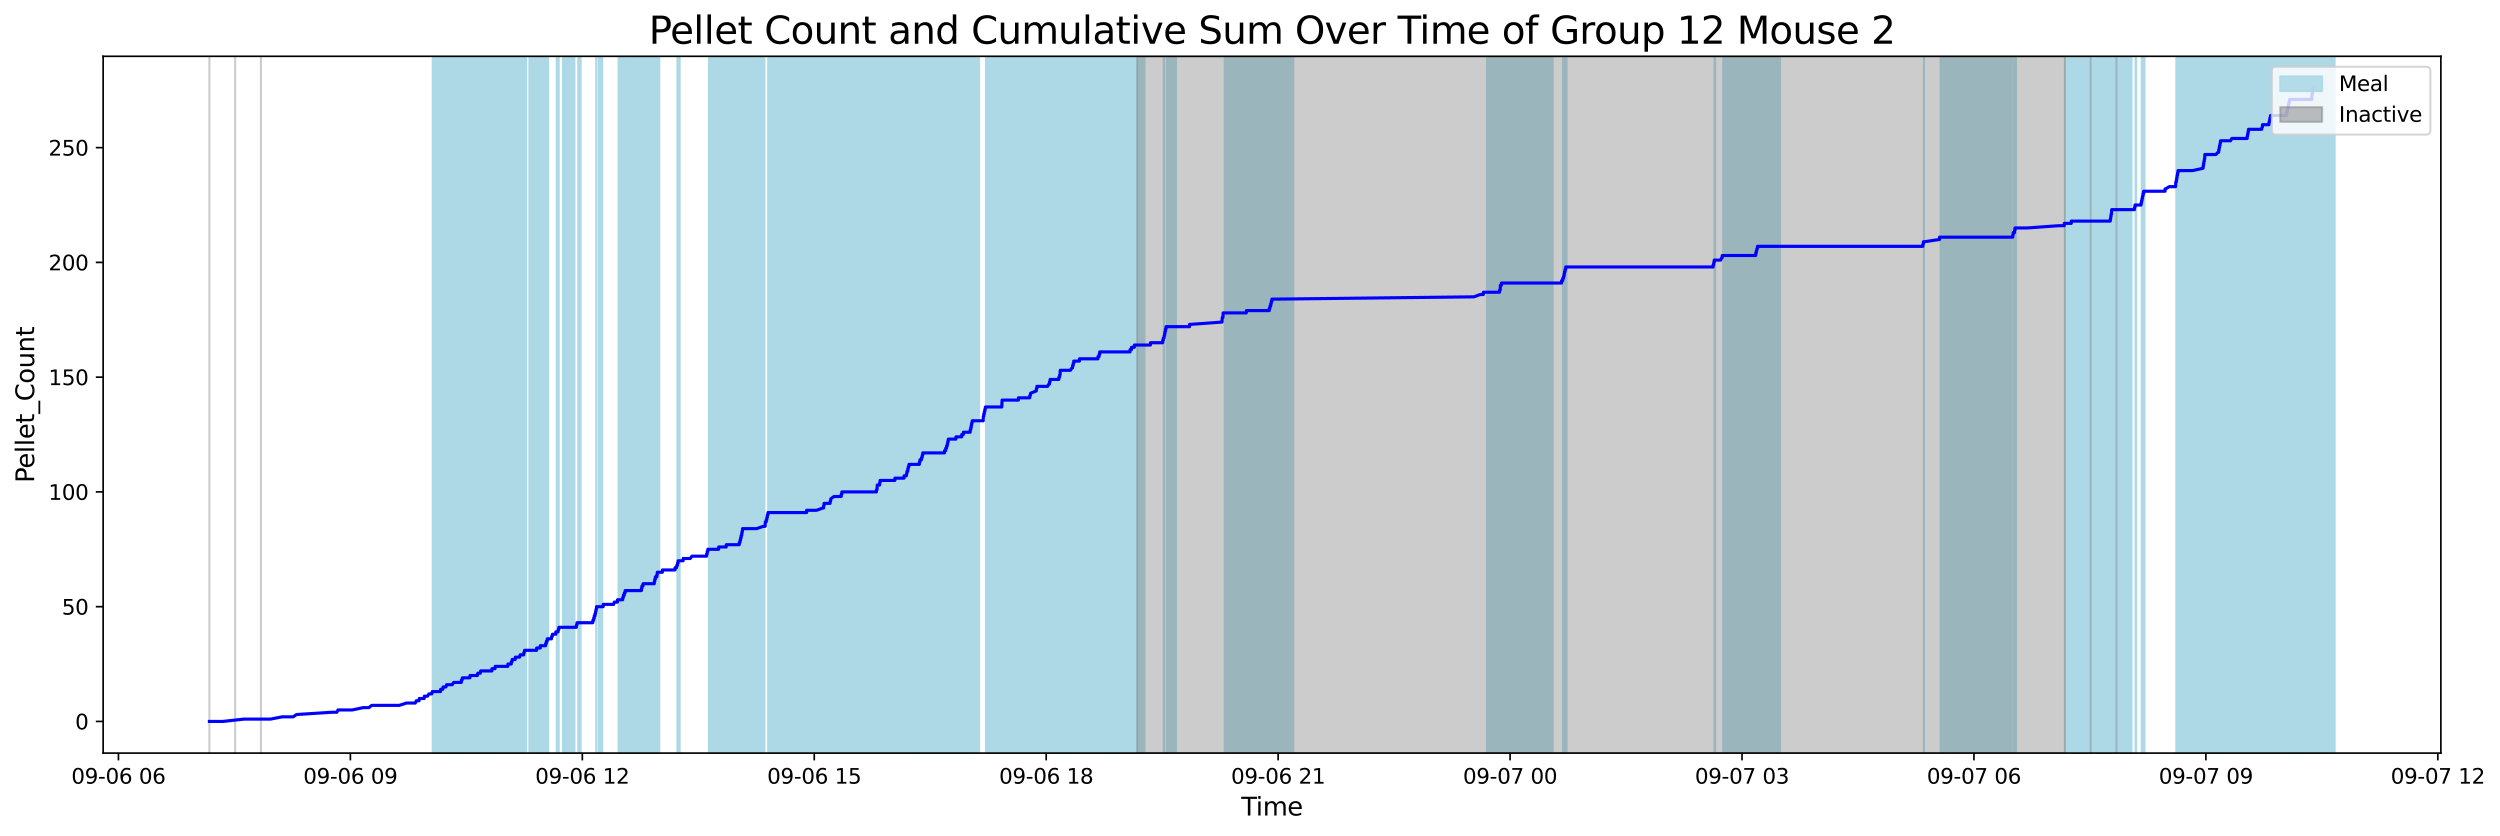 <?xml version="1.0" encoding="utf-8" standalone="no"?>
<!DOCTYPE svg PUBLIC "-//W3C//DTD SVG 1.1//EN"
  "http://www.w3.org/Graphics/SVG/1.1/DTD/svg11.dtd">
<svg xmlns:xlink="http://www.w3.org/1999/xlink" width="1193.462pt" height="399.009pt" viewBox="0 0 1193.462 399.009" xmlns="http://www.w3.org/2000/svg" version="1.1">
 <defs>
  <style type="text/css">*{stroke-linejoin: round; stroke-linecap: butt}</style>
 </defs>
 <g id="figure_1">
  <g id="patch_1">
   <path d="M 0 399.009 
L 1193.462 399.009 
L 1193.462 0 
L 0 0 
z
" style="fill: #ffffff"/>
  </g>
  <g id="axes_1">
   <g id="patch_2">
    <path d="M 49.235 359.517 
L 1165.235 359.517 
L 1165.235 26.877 
L 49.235 26.877 
z
" style="fill: #ffffff"/>
   </g>
   <g id="patch_3">
    <path d="M 228.584 359.517 
L 228.584 26.877 
L 206.579 26.877 
L 206.579 359.517 
z
" clip-path="url(#p47587d093c)" style="fill: #add8e6; stroke: #add8e6; stroke-linejoin: miter"/>
   </g>
   <g id="patch_4">
    <path d="M 239.359 359.517 
L 239.359 26.877 
L 212.833 26.877 
L 212.833 359.517 
z
" clip-path="url(#p47587d093c)" style="fill: #add8e6; stroke: #add8e6; stroke-linejoin: miter"/>
   </g>
   <g id="patch_5">
    <path d="M 251.18 359.517 
L 251.18 26.877 
L 220.288 26.877 
L 220.288 359.517 
z
" clip-path="url(#p47587d093c)" style="fill: #add8e6; stroke: #add8e6; stroke-linejoin: miter"/>
   </g>
   <g id="patch_6">
    <path d="M 225.097 359.517 
L 225.097 26.877 
L 225.706 26.877 
L 225.706 359.517 
z
" clip-path="url(#p47587d093c)" style="fill: #add8e6; stroke: #add8e6; stroke-linejoin: miter"/>
   </g>
   <g id="patch_7">
    <path d="M 239.04 359.517 
L 239.04 26.877 
L 237.446 26.877 
L 237.446 359.517 
z
" clip-path="url(#p47587d093c)" style="fill: #add8e6; stroke: #add8e6; stroke-linejoin: miter"/>
   </g>
   <g id="patch_8">
    <path d="M 245.394 359.517 
L 245.394 26.877 
L 245.708 26.877 
L 245.708 359.517 
z
" clip-path="url(#p47587d093c)" style="fill: #add8e6; stroke: #add8e6; stroke-linejoin: miter"/>
   </g>
   <g id="patch_9">
    <path d="M 261.209 359.517 
L 261.209 26.877 
L 252.724 26.877 
L 252.724 359.517 
z
" clip-path="url(#p47587d093c)" style="fill: #add8e6; stroke: #add8e6; stroke-linejoin: miter"/>
   </g>
   <g id="patch_10">
    <path d="M 261.389 359.517 
L 261.389 26.877 
L 261.683 26.877 
L 261.683 359.517 
z
" clip-path="url(#p47587d093c)" style="fill: #add8e6; stroke: #add8e6; stroke-linejoin: miter"/>
   </g>
   <g id="patch_11">
    <path d="M 266.698 359.517 
L 266.698 26.877 
L 265.816 26.877 
L 265.816 359.517 
z
" clip-path="url(#p47587d093c)" style="fill: #add8e6; stroke: #add8e6; stroke-linejoin: miter"/>
   </g>
   <g id="patch_12">
    <path d="M 274.205 359.517 
L 274.205 26.877 
L 268.765 26.877 
L 268.765 359.517 
z
" clip-path="url(#p47587d093c)" style="fill: #add8e6; stroke: #add8e6; stroke-linejoin: miter"/>
   </g>
   <g id="patch_13">
    <path d="M 277.165 359.517 
L 277.165 26.877 
L 276.062 26.877 
L 276.062 359.517 
z
" clip-path="url(#p47587d093c)" style="fill: #add8e6; stroke: #add8e6; stroke-linejoin: miter"/>
   </g>
   <g id="patch_14">
    <path d="M 284.695 359.517 
L 284.695 26.877 
L 284.633 26.877 
L 284.633 359.517 
z
" clip-path="url(#p47587d093c)" style="fill: #add8e6; stroke: #add8e6; stroke-linejoin: miter"/>
   </g>
   <g id="patch_15">
    <path d="M 287.481 359.517 
L 287.481 26.877 
L 285.867 26.877 
L 285.867 359.517 
z
" clip-path="url(#p47587d093c)" style="fill: #add8e6; stroke: #add8e6; stroke-linejoin: miter"/>
   </g>
   <g id="patch_16">
    <path d="M 313.247 359.517 
L 313.247 26.877 
L 295.308 26.877 
L 295.308 359.517 
z
" clip-path="url(#p47587d093c)" style="fill: #add8e6; stroke: #add8e6; stroke-linejoin: miter"/>
   </g>
   <g id="patch_17">
    <path d="M 298.767 359.517 
L 298.767 26.877 
L 298.847 26.877 
L 298.847 359.517 
z
" clip-path="url(#p47587d093c)" style="fill: #add8e6; stroke: #add8e6; stroke-linejoin: miter"/>
   </g>
   <g id="patch_18">
    <path d="M 306.749 359.517 
L 306.749 26.877 
L 307.075 26.877 
L 307.075 359.517 
z
" clip-path="url(#p47587d093c)" style="fill: #add8e6; stroke: #add8e6; stroke-linejoin: miter"/>
   </g>
   <g id="patch_19">
    <path d="M 312.833 359.517 
L 312.833 26.877 
L 313.216 26.877 
L 313.216 359.517 
z
" clip-path="url(#p47587d093c)" style="fill: #add8e6; stroke: #add8e6; stroke-linejoin: miter"/>
   </g>
   <g id="patch_20">
    <path d="M 314.736 359.517 
L 314.736 26.877 
L 314.11 26.877 
L 314.11 359.517 
z
" clip-path="url(#p47587d093c)" style="fill: #add8e6; stroke: #add8e6; stroke-linejoin: miter"/>
   </g>
   <g id="patch_21">
    <path d="M 323.407 359.517 
L 323.407 26.877 
L 324.44 26.877 
L 324.44 359.517 
z
" clip-path="url(#p47587d093c)" style="fill: #add8e6; stroke: #add8e6; stroke-linejoin: miter"/>
   </g>
   <g id="patch_22">
    <path d="M 364.939 359.517 
L 364.939 26.877 
L 338.428 26.877 
L 338.428 359.517 
z
" clip-path="url(#p47587d093c)" style="fill: #add8e6; stroke: #add8e6; stroke-linejoin: miter"/>
   </g>
   <g id="patch_23">
    <path d="M 353.384 359.517 
L 353.384 26.877 
L 355.154 26.877 
L 355.154 359.517 
z
" clip-path="url(#p47587d093c)" style="fill: #add8e6; stroke: #add8e6; stroke-linejoin: miter"/>
   </g>
   <g id="patch_24">
    <path d="M 398.986 359.517 
L 398.986 26.877 
L 366.71 26.877 
L 366.71 359.517 
z
" clip-path="url(#p47587d093c)" style="fill: #add8e6; stroke: #add8e6; stroke-linejoin: miter"/>
   </g>
   <g id="patch_25">
    <path d="M 427.446 359.517 
L 427.446 26.877 
L 394.104 26.877 
L 394.104 359.517 
z
" clip-path="url(#p47587d093c)" style="fill: #add8e6; stroke: #add8e6; stroke-linejoin: miter"/>
   </g>
   <g id="patch_26">
    <path d="M 423.954 359.517 
L 423.954 26.877 
L 396.95 26.877 
L 396.95 359.517 
z
" clip-path="url(#p47587d093c)" style="fill: #add8e6; stroke: #add8e6; stroke-linejoin: miter"/>
   </g>
   <g id="patch_27">
    <path d="M 432.726 359.517 
L 432.726 26.877 
L 402.265 26.877 
L 402.265 359.517 
z
" clip-path="url(#p47587d093c)" style="fill: #add8e6; stroke: #add8e6; stroke-linejoin: miter"/>
   </g>
   <g id="patch_28">
    <path d="M 419.505 359.517 
L 419.505 26.877 
L 419.187 26.877 
L 419.187 359.517 
z
" clip-path="url(#p47587d093c)" style="fill: #add8e6; stroke: #add8e6; stroke-linejoin: miter"/>
   </g>
   <g id="patch_29">
    <path d="M 421.272 359.517 
L 421.272 26.877 
L 420.514 26.877 
L 420.514 359.517 
z
" clip-path="url(#p47587d093c)" style="fill: #add8e6; stroke: #add8e6; stroke-linejoin: miter"/>
   </g>
   <g id="patch_30">
    <path d="M 461.842 359.517 
L 461.842 26.877 
L 432.33 26.877 
L 432.33 359.517 
z
" clip-path="url(#p47587d093c)" style="fill: #add8e6; stroke: #add8e6; stroke-linejoin: miter"/>
   </g>
   <g id="patch_31">
    <path d="M 467.399 359.517 
L 467.399 26.877 
L 434.652 26.877 
L 434.652 359.517 
z
" clip-path="url(#p47587d093c)" style="fill: #add8e6; stroke: #add8e6; stroke-linejoin: miter"/>
   </g>
   <g id="patch_32">
    <path d="M 439.64 359.517 
L 439.64 26.877 
L 439.737 26.877 
L 439.737 359.517 
z
" clip-path="url(#p47587d093c)" style="fill: #add8e6; stroke: #add8e6; stroke-linejoin: miter"/>
   </g>
   <g id="patch_33">
    <path d="M 441.205 359.517 
L 441.205 26.877 
L 440.848 26.877 
L 440.848 359.517 
z
" clip-path="url(#p47587d093c)" style="fill: #add8e6; stroke: #add8e6; stroke-linejoin: miter"/>
   </g>
   <g id="patch_34">
    <path d="M 452.115 359.517 
L 452.115 26.877 
L 451.797 26.877 
L 451.797 359.517 
z
" clip-path="url(#p47587d093c)" style="fill: #add8e6; stroke: #add8e6; stroke-linejoin: miter"/>
   </g>
   <g id="patch_35">
    <path d="M 454.385 359.517 
L 454.385 26.877 
L 453.185 26.877 
L 453.185 359.517 
z
" clip-path="url(#p47587d093c)" style="fill: #add8e6; stroke: #add8e6; stroke-linejoin: miter"/>
   </g>
   <g id="patch_36">
    <path d="M 463.548 359.517 
L 463.548 26.877 
L 464.512 26.877 
L 464.512 359.517 
z
" clip-path="url(#p47587d093c)" style="fill: #add8e6; stroke: #add8e6; stroke-linejoin: miter"/>
   </g>
   <g id="patch_37">
    <path d="M 503.989 359.517 
L 503.989 26.877 
L 470.7 26.877 
L 470.7 359.517 
z
" clip-path="url(#p47587d093c)" style="fill: #add8e6; stroke: #add8e6; stroke-linejoin: miter"/>
   </g>
   <g id="patch_38">
    <path d="M 482.049 359.517 
L 482.049 26.877 
L 478.605 26.877 
L 478.605 359.517 
z
" clip-path="url(#p47587d093c)" style="fill: #add8e6; stroke: #add8e6; stroke-linejoin: miter"/>
   </g>
   <g id="patch_39">
    <path d="M 492.093 359.517 
L 492.093 26.877 
L 492.322 26.877 
L 492.322 359.517 
z
" clip-path="url(#p47587d093c)" style="fill: #add8e6; stroke: #add8e6; stroke-linejoin: miter"/>
   </g>
   <g id="patch_40">
    <path d="M 529.24 359.517 
L 529.24 26.877 
L 495.607 26.877 
L 495.607 359.517 
z
" clip-path="url(#p47587d093c)" style="fill: #add8e6; stroke: #add8e6; stroke-linejoin: miter"/>
   </g>
   <g id="patch_41">
    <path d="M 535.33 359.517 
L 535.33 26.877 
L 501.902 26.877 
L 501.902 359.517 
z
" clip-path="url(#p47587d093c)" style="fill: #add8e6; stroke: #add8e6; stroke-linejoin: miter"/>
   </g>
   <g id="patch_42">
    <path d="M 506.956 359.517 
L 506.956 26.877 
L 506.677 26.877 
L 506.677 359.517 
z
" clip-path="url(#p47587d093c)" style="fill: #add8e6; stroke: #add8e6; stroke-linejoin: miter"/>
   </g>
   <g id="patch_43">
    <path d="M 546.321 359.517 
L 546.321 26.877 
L 512.611 26.877 
L 512.611 359.517 
z
" clip-path="url(#p47587d093c)" style="fill: #add8e6; stroke: #add8e6; stroke-linejoin: miter"/>
   </g>
   <g id="patch_44">
    <path d="M 525.619 359.517 
L 525.619 26.877 
L 525.363 26.877 
L 525.363 359.517 
z
" clip-path="url(#p47587d093c)" style="fill: #add8e6; stroke: #add8e6; stroke-linejoin: miter"/>
   </g>
   <g id="patch_45">
    <path d="M 540.419 359.517 
L 540.419 26.877 
L 540.875 26.877 
L 540.875 359.517 
z
" clip-path="url(#p47587d093c)" style="fill: #add8e6; stroke: #add8e6; stroke-linejoin: miter"/>
   </g>
   <g id="patch_46">
    <path d="M 555.58 359.517 
L 555.58 26.877 
L 555.699 26.877 
L 555.699 359.517 
z
" clip-path="url(#p47587d093c)" style="fill: #add8e6; stroke: #add8e6; stroke-linejoin: miter"/>
   </g>
   <g id="patch_47">
    <path d="M 561.377 359.517 
L 561.377 26.877 
L 556.995 26.877 
L 556.995 359.517 
z
" clip-path="url(#p47587d093c)" style="fill: #add8e6; stroke: #add8e6; stroke-linejoin: miter"/>
   </g>
   <g id="patch_48">
    <path d="M 617.368 359.517 
L 617.368 26.877 
L 584.695 26.877 
L 584.695 359.517 
z
" clip-path="url(#p47587d093c)" style="fill: #add8e6; stroke: #add8e6; stroke-linejoin: miter"/>
   </g>
   <g id="patch_49">
    <path d="M 606.378 359.517 
L 606.378 26.877 
L 607.702 26.877 
L 607.702 359.517 
z
" clip-path="url(#p47587d093c)" style="fill: #add8e6; stroke: #add8e6; stroke-linejoin: miter"/>
   </g>
   <g id="patch_50">
    <path d="M 741.194 359.517 
L 741.194 26.877 
L 709.862 26.877 
L 709.862 359.517 
z
" clip-path="url(#p47587d093c)" style="fill: #add8e6; stroke: #add8e6; stroke-linejoin: miter"/>
   </g>
   <g id="patch_51">
    <path d="M 717.565 359.517 
L 717.565 26.877 
L 716.548 26.877 
L 716.548 359.517 
z
" clip-path="url(#p47587d093c)" style="fill: #add8e6; stroke: #add8e6; stroke-linejoin: miter"/>
   </g>
   <g id="patch_52">
    <path d="M 746.175 359.517 
L 746.175 26.877 
L 747.825 26.877 
L 747.825 359.517 
z
" clip-path="url(#p47587d093c)" style="fill: #add8e6; stroke: #add8e6; stroke-linejoin: miter"/>
   </g>
   <g id="patch_53">
    <path d="M 818.518 359.517 
L 818.518 26.877 
L 818.793 26.877 
L 818.793 359.517 
z
" clip-path="url(#p47587d093c)" style="fill: #add8e6; stroke: #add8e6; stroke-linejoin: miter"/>
   </g>
   <g id="patch_54">
    <path d="M 849.753 359.517 
L 849.753 26.877 
L 822.654 26.877 
L 822.654 359.517 
z
" clip-path="url(#p47587d093c)" style="fill: #add8e6; stroke: #add8e6; stroke-linejoin: miter"/>
   </g>
   <g id="patch_55">
    <path d="M 838.436 359.517 
L 838.436 26.877 
L 838.65 26.877 
L 838.65 359.517 
z
" clip-path="url(#p47587d093c)" style="fill: #add8e6; stroke: #add8e6; stroke-linejoin: miter"/>
   </g>
   <g id="patch_56">
    <path d="M 847.469 359.517 
L 847.469 26.877 
L 839.33 26.877 
L 839.33 359.517 
z
" clip-path="url(#p47587d093c)" style="fill: #add8e6; stroke: #add8e6; stroke-linejoin: miter"/>
   </g>
   <g id="patch_57">
    <path d="M 918.471 359.517 
L 918.471 26.877 
L 918.469 26.877 
L 918.469 359.517 
z
" clip-path="url(#p47587d093c)" style="fill: #add8e6; stroke: #add8e6; stroke-linejoin: miter"/>
   </g>
   <g id="patch_58">
    <path d="M 960.294 359.517 
L 960.294 26.877 
L 926.417 26.877 
L 926.417 359.517 
z
" clip-path="url(#p47587d093c)" style="fill: #add8e6; stroke: #add8e6; stroke-linejoin: miter"/>
   </g>
   <g id="patch_59">
    <path d="M 961.139 359.517 
L 961.139 26.877 
L 961.334 26.877 
L 961.334 359.517 
z
" clip-path="url(#p47587d093c)" style="fill: #add8e6; stroke: #add8e6; stroke-linejoin: miter"/>
   </g>
   <g id="patch_60">
    <path d="M 961.99 359.517 
L 961.99 26.877 
L 962.412 26.877 
L 962.412 359.517 
z
" clip-path="url(#p47587d093c)" style="fill: #add8e6; stroke: #add8e6; stroke-linejoin: miter"/>
   </g>
   <g id="patch_61">
    <path d="M 1017.553 359.517 
L 1017.553 26.877 
L 985.951 26.877 
L 985.951 359.517 
z
" clip-path="url(#p47587d093c)" style="fill: #add8e6; stroke: #add8e6; stroke-linejoin: miter"/>
   </g>
   <g id="patch_62">
    <path d="M 1007.811 359.517 
L 1007.811 26.877 
L 1008.35 26.877 
L 1008.35 359.517 
z
" clip-path="url(#p47587d093c)" style="fill: #add8e6; stroke: #add8e6; stroke-linejoin: miter"/>
   </g>
   <g id="patch_63">
    <path d="M 1019.492 359.517 
L 1019.492 26.877 
L 1019.775 26.877 
L 1019.775 359.517 
z
" clip-path="url(#p47587d093c)" style="fill: #add8e6; stroke: #add8e6; stroke-linejoin: miter"/>
   </g>
   <g id="patch_64">
    <path d="M 1022.433 359.517 
L 1022.433 26.877 
L 1023.749 26.877 
L 1023.749 359.517 
z
" clip-path="url(#p47587d093c)" style="fill: #add8e6; stroke: #add8e6; stroke-linejoin: miter"/>
   </g>
   <g id="patch_65">
    <path d="M 1070.198 359.517 
L 1070.198 26.877 
L 1038.943 26.877 
L 1038.943 359.517 
z
" clip-path="url(#p47587d093c)" style="fill: #add8e6; stroke: #add8e6; stroke-linejoin: miter"/>
   </g>
   <g id="patch_66">
    <path d="M 1039.665 359.517 
L 1039.665 26.877 
L 1040.019 26.877 
L 1040.019 359.517 
z
" clip-path="url(#p47587d093c)" style="fill: #add8e6; stroke: #add8e6; stroke-linejoin: miter"/>
   </g>
   <g id="patch_67">
    <path d="M 1086.212 359.517 
L 1086.212 26.877 
L 1052.921 26.877 
L 1052.921 359.517 
z
" clip-path="url(#p47587d093c)" style="fill: #add8e6; stroke: #add8e6; stroke-linejoin: miter"/>
   </g>
   <g id="patch_68">
    <path d="M 1093.45 359.517 
L 1093.45 26.877 
L 1060.378 26.877 
L 1060.378 359.517 
z
" clip-path="url(#p47587d093c)" style="fill: #add8e6; stroke: #add8e6; stroke-linejoin: miter"/>
   </g>
   <g id="patch_69">
    <path d="M 1100.032 359.517 
L 1100.032 26.877 
L 1073.737 26.877 
L 1073.737 359.517 
z
" clip-path="url(#p47587d093c)" style="fill: #add8e6; stroke: #add8e6; stroke-linejoin: miter"/>
   </g>
   <g id="patch_70">
    <path d="M 1114.508 359.517 
L 1114.508 26.877 
L 1080.448 26.877 
L 1080.448 359.517 
z
" clip-path="url(#p47587d093c)" style="fill: #add8e6; stroke: #add8e6; stroke-linejoin: miter"/>
   </g>
   <g id="patch_71">
    <path d="M 1083.497 359.517 
L 1083.497 26.877 
L 1083.936 26.877 
L 1083.936 359.517 
z
" clip-path="url(#p47587d093c)" style="fill: #add8e6; stroke: #add8e6; stroke-linejoin: miter"/>
   </g>
   <g id="patch_72">
    <path d="M 1091.707 359.517 
L 1091.707 26.877 
L 1093.142 26.877 
L 1093.142 359.517 
z
" clip-path="url(#p47587d093c)" style="fill: #add8e6; stroke: #add8e6; stroke-linejoin: miter"/>
   </g>
   <g id="patch_73">
    <path d="M 1104.225 359.517 
L 1104.225 26.877 
L 1104.573 26.877 
L 1104.573 359.517 
z
" clip-path="url(#p47587d093c)" style="fill: #add8e6; stroke: #add8e6; stroke-linejoin: miter"/>
   </g>
   <g id="patch_74">
    <path d="M 99.962 26.877 
L 99.962 26.877 
L 99.962 359.517 
" clip-path="url(#p47587d093c)" style="fill: #808080; opacity: 0.4; stroke: #808080; stroke-linejoin: miter"/>
   </g>
   <g id="patch_75">
    <path d="M 112.265 26.877 
L 112.265 26.877 
L 112.265 359.517 
" clip-path="url(#p47587d093c)" style="fill: #808080; opacity: 0.4; stroke: #808080; stroke-linejoin: miter"/>
   </g>
   <g id="patch_76">
    <path d="M 124.568 26.877 
L 124.568 26.877 
L 124.568 359.517 
" clip-path="url(#p47587d093c)" style="fill: #808080; opacity: 0.4; stroke: #808080; stroke-linejoin: miter"/>
   </g>
   <g id="patch_77">
    <path d="M 542.857 359.517 
L 542.857 26.877 
L 985.752 26.877 
L 985.752 359.517 
z
" clip-path="url(#p47587d093c)" style="fill: #808080; opacity: 0.4; stroke: #808080; stroke-linejoin: miter"/>
   </g>
   <g id="patch_78">
    <path d="M 998.055 26.877 
L 998.055 26.877 
L 998.055 359.517 
" clip-path="url(#p47587d093c)" style="fill: #808080; opacity: 0.4; stroke: #808080; stroke-linejoin: miter"/>
   </g>
   <g id="patch_79">
    <path d="M 1010.358 26.877 
L 1010.358 26.877 
L 1010.358 359.517 
" clip-path="url(#p47587d093c)" style="fill: #808080; opacity: 0.4; stroke: #808080; stroke-linejoin: miter"/>
   </g>
   <g id="matplotlib.axis_1">
    <g id="xtick_1">
     <g id="line2d_1">
      <defs>
       <path id="m29a71e763b" d="M 0 0 
L 0 3.5 
" style="stroke: #000000; stroke-width: 0.8"/>
      </defs>
      <g>
       <use xlink:href="#m29a71e763b" x="56.544" y="359.517" style="stroke: #000000; stroke-width: 0.8"/>
      </g>
     </g>
     <g id="text_1">
      <!-- 09-06 06 -->
      <g transform="translate(34.064 374.116) scale(0.1 -0.1)">
       <defs>
        <path id="DejaVuSans-30" d="M 2034 4250 
Q 1547 4250 1301 3770 
Q 1056 3291 1056 2328 
Q 1056 1369 1301 889 
Q 1547 409 2034 409 
Q 2525 409 2770 889 
Q 3016 1369 3016 2328 
Q 3016 3291 2770 3770 
Q 2525 4250 2034 4250 
z
M 2034 4750 
Q 2819 4750 3233 4129 
Q 3647 3509 3647 2328 
Q 3647 1150 3233 529 
Q 2819 -91 2034 -91 
Q 1250 -91 836 529 
Q 422 1150 422 2328 
Q 422 3509 836 4129 
Q 1250 4750 2034 4750 
z
" transform="scale(0.016)"/>
        <path id="DejaVuSans-39" d="M 703 97 
L 703 672 
Q 941 559 1184 500 
Q 1428 441 1663 441 
Q 2288 441 2617 861 
Q 2947 1281 2994 2138 
Q 2813 1869 2534 1725 
Q 2256 1581 1919 1581 
Q 1219 1581 811 2004 
Q 403 2428 403 3163 
Q 403 3881 828 4315 
Q 1253 4750 1959 4750 
Q 2769 4750 3195 4129 
Q 3622 3509 3622 2328 
Q 3622 1225 3098 567 
Q 2575 -91 1691 -91 
Q 1453 -91 1209 -44 
Q 966 3 703 97 
z
M 1959 2075 
Q 2384 2075 2632 2365 
Q 2881 2656 2881 3163 
Q 2881 3666 2632 3958 
Q 2384 4250 1959 4250 
Q 1534 4250 1286 3958 
Q 1038 3666 1038 3163 
Q 1038 2656 1286 2365 
Q 1534 2075 1959 2075 
z
" transform="scale(0.016)"/>
        <path id="DejaVuSans-2d" d="M 313 2009 
L 1997 2009 
L 1997 1497 
L 313 1497 
L 313 2009 
z
" transform="scale(0.016)"/>
        <path id="DejaVuSans-36" d="M 2113 2584 
Q 1688 2584 1439 2293 
Q 1191 2003 1191 1497 
Q 1191 994 1439 701 
Q 1688 409 2113 409 
Q 2538 409 2786 701 
Q 3034 994 3034 1497 
Q 3034 2003 2786 2293 
Q 2538 2584 2113 2584 
z
M 3366 4563 
L 3366 3988 
Q 3128 4100 2886 4159 
Q 2644 4219 2406 4219 
Q 1781 4219 1451 3797 
Q 1122 3375 1075 2522 
Q 1259 2794 1537 2939 
Q 1816 3084 2150 3084 
Q 2853 3084 3261 2657 
Q 3669 2231 3669 1497 
Q 3669 778 3244 343 
Q 2819 -91 2113 -91 
Q 1303 -91 875 529 
Q 447 1150 447 2328 
Q 447 3434 972 4092 
Q 1497 4750 2381 4750 
Q 2619 4750 2861 4703 
Q 3103 4656 3366 4563 
z
" transform="scale(0.016)"/>
        <path id="DejaVuSans-20" transform="scale(0.016)"/>
       </defs>
       <use xlink:href="#DejaVuSans-30"/>
       <use xlink:href="#DejaVuSans-39" x="63.623"/>
       <use xlink:href="#DejaVuSans-2d" x="127.246"/>
       <use xlink:href="#DejaVuSans-30" x="163.33"/>
       <use xlink:href="#DejaVuSans-36" x="226.953"/>
       <use xlink:href="#DejaVuSans-20" x="290.576"/>
       <use xlink:href="#DejaVuSans-30" x="322.363"/>
       <use xlink:href="#DejaVuSans-36" x="385.986"/>
      </g>
     </g>
    </g>
    <g id="xtick_2">
     <g id="line2d_2">
      <g>
       <use xlink:href="#m29a71e763b" x="167.268" y="359.517" style="stroke: #000000; stroke-width: 0.8"/>
      </g>
     </g>
     <g id="text_2">
      <!-- 09-06 09 -->
      <g transform="translate(144.787 374.116) scale(0.1 -0.1)">
       <use xlink:href="#DejaVuSans-30"/>
       <use xlink:href="#DejaVuSans-39" x="63.623"/>
       <use xlink:href="#DejaVuSans-2d" x="127.246"/>
       <use xlink:href="#DejaVuSans-30" x="163.33"/>
       <use xlink:href="#DejaVuSans-36" x="226.953"/>
       <use xlink:href="#DejaVuSans-20" x="290.576"/>
       <use xlink:href="#DejaVuSans-30" x="322.363"/>
       <use xlink:href="#DejaVuSans-39" x="385.986"/>
      </g>
     </g>
    </g>
    <g id="xtick_3">
     <g id="line2d_3">
      <g>
       <use xlink:href="#m29a71e763b" x="277.992" y="359.517" style="stroke: #000000; stroke-width: 0.8"/>
      </g>
     </g>
     <g id="text_3">
      <!-- 09-06 12 -->
      <g transform="translate(255.511 374.116) scale(0.1 -0.1)">
       <defs>
        <path id="DejaVuSans-31" d="M 794 531 
L 1825 531 
L 1825 4091 
L 703 3866 
L 703 4441 
L 1819 4666 
L 2450 4666 
L 2450 531 
L 3481 531 
L 3481 0 
L 794 0 
L 794 531 
z
" transform="scale(0.016)"/>
        <path id="DejaVuSans-32" d="M 1228 531 
L 3431 531 
L 3431 0 
L 469 0 
L 469 531 
Q 828 903 1448 1529 
Q 2069 2156 2228 2338 
Q 2531 2678 2651 2914 
Q 2772 3150 2772 3378 
Q 2772 3750 2511 3984 
Q 2250 4219 1831 4219 
Q 1534 4219 1204 4116 
Q 875 4013 500 3803 
L 500 4441 
Q 881 4594 1212 4672 
Q 1544 4750 1819 4750 
Q 2544 4750 2975 4387 
Q 3406 4025 3406 3419 
Q 3406 3131 3298 2873 
Q 3191 2616 2906 2266 
Q 2828 2175 2409 1742 
Q 1991 1309 1228 531 
z
" transform="scale(0.016)"/>
       </defs>
       <use xlink:href="#DejaVuSans-30"/>
       <use xlink:href="#DejaVuSans-39" x="63.623"/>
       <use xlink:href="#DejaVuSans-2d" x="127.246"/>
       <use xlink:href="#DejaVuSans-30" x="163.33"/>
       <use xlink:href="#DejaVuSans-36" x="226.953"/>
       <use xlink:href="#DejaVuSans-20" x="290.576"/>
       <use xlink:href="#DejaVuSans-31" x="322.363"/>
       <use xlink:href="#DejaVuSans-32" x="385.986"/>
      </g>
     </g>
    </g>
    <g id="xtick_4">
     <g id="line2d_4">
      <g>
       <use xlink:href="#m29a71e763b" x="388.715" y="359.517" style="stroke: #000000; stroke-width: 0.8"/>
      </g>
     </g>
     <g id="text_4">
      <!-- 09-06 15 -->
      <g transform="translate(366.235 374.116) scale(0.1 -0.1)">
       <defs>
        <path id="DejaVuSans-35" d="M 691 4666 
L 3169 4666 
L 3169 4134 
L 1269 4134 
L 1269 2991 
Q 1406 3038 1543 3061 
Q 1681 3084 1819 3084 
Q 2600 3084 3056 2656 
Q 3513 2228 3513 1497 
Q 3513 744 3044 326 
Q 2575 -91 1722 -91 
Q 1428 -91 1123 -41 
Q 819 9 494 109 
L 494 744 
Q 775 591 1075 516 
Q 1375 441 1709 441 
Q 2250 441 2565 725 
Q 2881 1009 2881 1497 
Q 2881 1984 2565 2268 
Q 2250 2553 1709 2553 
Q 1456 2553 1204 2497 
Q 953 2441 691 2322 
L 691 4666 
z
" transform="scale(0.016)"/>
       </defs>
       <use xlink:href="#DejaVuSans-30"/>
       <use xlink:href="#DejaVuSans-39" x="63.623"/>
       <use xlink:href="#DejaVuSans-2d" x="127.246"/>
       <use xlink:href="#DejaVuSans-30" x="163.33"/>
       <use xlink:href="#DejaVuSans-36" x="226.953"/>
       <use xlink:href="#DejaVuSans-20" x="290.576"/>
       <use xlink:href="#DejaVuSans-31" x="322.363"/>
       <use xlink:href="#DejaVuSans-35" x="385.986"/>
      </g>
     </g>
    </g>
    <g id="xtick_5">
     <g id="line2d_5">
      <g>
       <use xlink:href="#m29a71e763b" x="499.439" y="359.517" style="stroke: #000000; stroke-width: 0.8"/>
      </g>
     </g>
     <g id="text_5">
      <!-- 09-06 18 -->
      <g transform="translate(476.959 374.116) scale(0.1 -0.1)">
       <defs>
        <path id="DejaVuSans-38" d="M 2034 2216 
Q 1584 2216 1326 1975 
Q 1069 1734 1069 1313 
Q 1069 891 1326 650 
Q 1584 409 2034 409 
Q 2484 409 2743 651 
Q 3003 894 3003 1313 
Q 3003 1734 2745 1975 
Q 2488 2216 2034 2216 
z
M 1403 2484 
Q 997 2584 770 2862 
Q 544 3141 544 3541 
Q 544 4100 942 4425 
Q 1341 4750 2034 4750 
Q 2731 4750 3128 4425 
Q 3525 4100 3525 3541 
Q 3525 3141 3298 2862 
Q 3072 2584 2669 2484 
Q 3125 2378 3379 2068 
Q 3634 1759 3634 1313 
Q 3634 634 3220 271 
Q 2806 -91 2034 -91 
Q 1263 -91 848 271 
Q 434 634 434 1313 
Q 434 1759 690 2068 
Q 947 2378 1403 2484 
z
M 1172 3481 
Q 1172 3119 1398 2916 
Q 1625 2713 2034 2713 
Q 2441 2713 2670 2916 
Q 2900 3119 2900 3481 
Q 2900 3844 2670 4047 
Q 2441 4250 2034 4250 
Q 1625 4250 1398 4047 
Q 1172 3844 1172 3481 
z
" transform="scale(0.016)"/>
       </defs>
       <use xlink:href="#DejaVuSans-30"/>
       <use xlink:href="#DejaVuSans-39" x="63.623"/>
       <use xlink:href="#DejaVuSans-2d" x="127.246"/>
       <use xlink:href="#DejaVuSans-30" x="163.33"/>
       <use xlink:href="#DejaVuSans-36" x="226.953"/>
       <use xlink:href="#DejaVuSans-20" x="290.576"/>
       <use xlink:href="#DejaVuSans-31" x="322.363"/>
       <use xlink:href="#DejaVuSans-38" x="385.986"/>
      </g>
     </g>
    </g>
    <g id="xtick_6">
     <g id="line2d_6">
      <g>
       <use xlink:href="#m29a71e763b" x="610.163" y="359.517" style="stroke: #000000; stroke-width: 0.8"/>
      </g>
     </g>
     <g id="text_6">
      <!-- 09-06 21 -->
      <g transform="translate(587.683 374.116) scale(0.1 -0.1)">
       <use xlink:href="#DejaVuSans-30"/>
       <use xlink:href="#DejaVuSans-39" x="63.623"/>
       <use xlink:href="#DejaVuSans-2d" x="127.246"/>
       <use xlink:href="#DejaVuSans-30" x="163.33"/>
       <use xlink:href="#DejaVuSans-36" x="226.953"/>
       <use xlink:href="#DejaVuSans-20" x="290.576"/>
       <use xlink:href="#DejaVuSans-32" x="322.363"/>
       <use xlink:href="#DejaVuSans-31" x="385.986"/>
      </g>
     </g>
    </g>
    <g id="xtick_7">
     <g id="line2d_7">
      <g>
       <use xlink:href="#m29a71e763b" x="720.887" y="359.517" style="stroke: #000000; stroke-width: 0.8"/>
      </g>
     </g>
     <g id="text_7">
      <!-- 09-07 00 -->
      <g transform="translate(698.406 374.116) scale(0.1 -0.1)">
       <defs>
        <path id="DejaVuSans-37" d="M 525 4666 
L 3525 4666 
L 3525 4397 
L 1831 0 
L 1172 0 
L 2766 4134 
L 525 4134 
L 525 4666 
z
" transform="scale(0.016)"/>
       </defs>
       <use xlink:href="#DejaVuSans-30"/>
       <use xlink:href="#DejaVuSans-39" x="63.623"/>
       <use xlink:href="#DejaVuSans-2d" x="127.246"/>
       <use xlink:href="#DejaVuSans-30" x="163.33"/>
       <use xlink:href="#DejaVuSans-37" x="226.953"/>
       <use xlink:href="#DejaVuSans-20" x="290.576"/>
       <use xlink:href="#DejaVuSans-30" x="322.363"/>
       <use xlink:href="#DejaVuSans-30" x="385.986"/>
      </g>
     </g>
    </g>
    <g id="xtick_8">
     <g id="line2d_8">
      <g>
       <use xlink:href="#m29a71e763b" x="831.611" y="359.517" style="stroke: #000000; stroke-width: 0.8"/>
      </g>
     </g>
     <g id="text_8">
      <!-- 09-07 03 -->
      <g transform="translate(809.13 374.116) scale(0.1 -0.1)">
       <defs>
        <path id="DejaVuSans-33" d="M 2597 2516 
Q 3050 2419 3304 2112 
Q 3559 1806 3559 1356 
Q 3559 666 3084 287 
Q 2609 -91 1734 -91 
Q 1441 -91 1130 -33 
Q 819 25 488 141 
L 488 750 
Q 750 597 1062 519 
Q 1375 441 1716 441 
Q 2309 441 2620 675 
Q 2931 909 2931 1356 
Q 2931 1769 2642 2001 
Q 2353 2234 1838 2234 
L 1294 2234 
L 1294 2753 
L 1863 2753 
Q 2328 2753 2575 2939 
Q 2822 3125 2822 3475 
Q 2822 3834 2567 4026 
Q 2313 4219 1838 4219 
Q 1578 4219 1281 4162 
Q 984 4106 628 3988 
L 628 4550 
Q 988 4650 1302 4700 
Q 1616 4750 1894 4750 
Q 2613 4750 3031 4423 
Q 3450 4097 3450 3541 
Q 3450 3153 3228 2886 
Q 3006 2619 2597 2516 
z
" transform="scale(0.016)"/>
       </defs>
       <use xlink:href="#DejaVuSans-30"/>
       <use xlink:href="#DejaVuSans-39" x="63.623"/>
       <use xlink:href="#DejaVuSans-2d" x="127.246"/>
       <use xlink:href="#DejaVuSans-30" x="163.33"/>
       <use xlink:href="#DejaVuSans-37" x="226.953"/>
       <use xlink:href="#DejaVuSans-20" x="290.576"/>
       <use xlink:href="#DejaVuSans-30" x="322.363"/>
       <use xlink:href="#DejaVuSans-33" x="385.986"/>
      </g>
     </g>
    </g>
    <g id="xtick_9">
     <g id="line2d_9">
      <g>
       <use xlink:href="#m29a71e763b" x="942.334" y="359.517" style="stroke: #000000; stroke-width: 0.8"/>
      </g>
     </g>
     <g id="text_9">
      <!-- 09-07 06 -->
      <g transform="translate(919.854 374.116) scale(0.1 -0.1)">
       <use xlink:href="#DejaVuSans-30"/>
       <use xlink:href="#DejaVuSans-39" x="63.623"/>
       <use xlink:href="#DejaVuSans-2d" x="127.246"/>
       <use xlink:href="#DejaVuSans-30" x="163.33"/>
       <use xlink:href="#DejaVuSans-37" x="226.953"/>
       <use xlink:href="#DejaVuSans-20" x="290.576"/>
       <use xlink:href="#DejaVuSans-30" x="322.363"/>
       <use xlink:href="#DejaVuSans-36" x="385.986"/>
      </g>
     </g>
    </g>
    <g id="xtick_10">
     <g id="line2d_10">
      <g>
       <use xlink:href="#m29a71e763b" x="1053.058" y="359.517" style="stroke: #000000; stroke-width: 0.8"/>
      </g>
     </g>
     <g id="text_10">
      <!-- 09-07 09 -->
      <g transform="translate(1030.578 374.116) scale(0.1 -0.1)">
       <use xlink:href="#DejaVuSans-30"/>
       <use xlink:href="#DejaVuSans-39" x="63.623"/>
       <use xlink:href="#DejaVuSans-2d" x="127.246"/>
       <use xlink:href="#DejaVuSans-30" x="163.33"/>
       <use xlink:href="#DejaVuSans-37" x="226.953"/>
       <use xlink:href="#DejaVuSans-20" x="290.576"/>
       <use xlink:href="#DejaVuSans-30" x="322.363"/>
       <use xlink:href="#DejaVuSans-39" x="385.986"/>
      </g>
     </g>
    </g>
    <g id="xtick_11">
     <g id="line2d_11">
      <g>
       <use xlink:href="#m29a71e763b" x="1163.782" y="359.517" style="stroke: #000000; stroke-width: 0.8"/>
      </g>
     </g>
     <g id="text_11">
      <!-- 09-07 12 -->
      <g transform="translate(1141.301 374.116) scale(0.1 -0.1)">
       <use xlink:href="#DejaVuSans-30"/>
       <use xlink:href="#DejaVuSans-39" x="63.623"/>
       <use xlink:href="#DejaVuSans-2d" x="127.246"/>
       <use xlink:href="#DejaVuSans-30" x="163.33"/>
       <use xlink:href="#DejaVuSans-37" x="226.953"/>
       <use xlink:href="#DejaVuSans-20" x="290.576"/>
       <use xlink:href="#DejaVuSans-31" x="322.363"/>
       <use xlink:href="#DejaVuSans-32" x="385.986"/>
      </g>
     </g>
    </g>
    <g id="text_12">
     <!-- Time -->
     <g transform="translate(592.555 389.313) scale(0.12 -0.12)">
      <defs>
       <path id="DejaVuSans-54" d="M -19 4666 
L 3928 4666 
L 3928 4134 
L 2272 4134 
L 2272 0 
L 1638 0 
L 1638 4134 
L -19 4134 
L -19 4666 
z
" transform="scale(0.016)"/>
       <path id="DejaVuSans-69" d="M 603 3500 
L 1178 3500 
L 1178 0 
L 603 0 
L 603 3500 
z
M 603 4863 
L 1178 4863 
L 1178 4134 
L 603 4134 
L 603 4863 
z
" transform="scale(0.016)"/>
       <path id="DejaVuSans-6d" d="M 3328 2828 
Q 3544 3216 3844 3400 
Q 4144 3584 4550 3584 
Q 5097 3584 5394 3201 
Q 5691 2819 5691 2113 
L 5691 0 
L 5113 0 
L 5113 2094 
Q 5113 2597 4934 2840 
Q 4756 3084 4391 3084 
Q 3944 3084 3684 2787 
Q 3425 2491 3425 1978 
L 3425 0 
L 2847 0 
L 2847 2094 
Q 2847 2600 2669 2842 
Q 2491 3084 2119 3084 
Q 1678 3084 1418 2786 
Q 1159 2488 1159 1978 
L 1159 0 
L 581 0 
L 581 3500 
L 1159 3500 
L 1159 2956 
Q 1356 3278 1631 3431 
Q 1906 3584 2284 3584 
Q 2666 3584 2933 3390 
Q 3200 3197 3328 2828 
z
" transform="scale(0.016)"/>
       <path id="DejaVuSans-65" d="M 3597 1894 
L 3597 1613 
L 953 1613 
Q 991 1019 1311 708 
Q 1631 397 2203 397 
Q 2534 397 2845 478 
Q 3156 559 3463 722 
L 3463 178 
Q 3153 47 2828 -22 
Q 2503 -91 2169 -91 
Q 1331 -91 842 396 
Q 353 884 353 1716 
Q 353 2575 817 3079 
Q 1281 3584 2069 3584 
Q 2775 3584 3186 3129 
Q 3597 2675 3597 1894 
z
M 3022 2063 
Q 3016 2534 2758 2815 
Q 2500 3097 2075 3097 
Q 1594 3097 1305 2825 
Q 1016 2553 972 2059 
L 3022 2063 
z
" transform="scale(0.016)"/>
      </defs>
      <use xlink:href="#DejaVuSans-54"/>
      <use xlink:href="#DejaVuSans-69" x="57.959"/>
      <use xlink:href="#DejaVuSans-6d" x="85.742"/>
      <use xlink:href="#DejaVuSans-65" x="183.154"/>
     </g>
    </g>
   </g>
   <g id="matplotlib.axis_2">
    <g id="ytick_1">
     <g id="line2d_12">
      <defs>
       <path id="mab51ddfd0f" d="M 0 0 
L -3.5 0 
" style="stroke: #000000; stroke-width: 0.8"/>
      </defs>
      <g>
       <use xlink:href="#mab51ddfd0f" x="49.235" y="344.397" style="stroke: #000000; stroke-width: 0.8"/>
      </g>
     </g>
     <g id="text_13">
      <!-- 0 -->
      <g transform="translate(35.873 348.196) scale(0.1 -0.1)">
       <use xlink:href="#DejaVuSans-30"/>
      </g>
     </g>
    </g>
    <g id="ytick_2">
     <g id="line2d_13">
      <g>
       <use xlink:href="#mab51ddfd0f" x="49.235" y="289.615" style="stroke: #000000; stroke-width: 0.8"/>
      </g>
     </g>
     <g id="text_14">
      <!-- 50 -->
      <g transform="translate(29.51 293.414) scale(0.1 -0.1)">
       <use xlink:href="#DejaVuSans-35"/>
       <use xlink:href="#DejaVuSans-30" x="63.623"/>
      </g>
     </g>
    </g>
    <g id="ytick_3">
     <g id="line2d_14">
      <g>
       <use xlink:href="#mab51ddfd0f" x="49.235" y="234.832" style="stroke: #000000; stroke-width: 0.8"/>
      </g>
     </g>
     <g id="text_15">
      <!-- 100 -->
      <g transform="translate(23.148 238.631) scale(0.1 -0.1)">
       <use xlink:href="#DejaVuSans-31"/>
       <use xlink:href="#DejaVuSans-30" x="63.623"/>
       <use xlink:href="#DejaVuSans-30" x="127.246"/>
      </g>
     </g>
    </g>
    <g id="ytick_4">
     <g id="line2d_15">
      <g>
       <use xlink:href="#mab51ddfd0f" x="49.235" y="180.049" style="stroke: #000000; stroke-width: 0.8"/>
      </g>
     </g>
     <g id="text_16">
      <!-- 150 -->
      <g transform="translate(23.148 183.849) scale(0.1 -0.1)">
       <use xlink:href="#DejaVuSans-31"/>
       <use xlink:href="#DejaVuSans-35" x="63.623"/>
       <use xlink:href="#DejaVuSans-30" x="127.246"/>
      </g>
     </g>
    </g>
    <g id="ytick_5">
     <g id="line2d_16">
      <g>
       <use xlink:href="#mab51ddfd0f" x="49.235" y="125.267" style="stroke: #000000; stroke-width: 0.8"/>
      </g>
     </g>
     <g id="text_17">
      <!-- 200 -->
      <g transform="translate(23.148 129.066) scale(0.1 -0.1)">
       <use xlink:href="#DejaVuSans-32"/>
       <use xlink:href="#DejaVuSans-30" x="63.623"/>
       <use xlink:href="#DejaVuSans-30" x="127.246"/>
      </g>
     </g>
    </g>
    <g id="ytick_6">
     <g id="line2d_17">
      <g>
       <use xlink:href="#mab51ddfd0f" x="49.235" y="70.484" style="stroke: #000000; stroke-width: 0.8"/>
      </g>
     </g>
     <g id="text_18">
      <!-- 250 -->
      <g transform="translate(23.148 74.283) scale(0.1 -0.1)">
       <use xlink:href="#DejaVuSans-32"/>
       <use xlink:href="#DejaVuSans-35" x="63.623"/>
       <use xlink:href="#DejaVuSans-30" x="127.246"/>
      </g>
     </g>
    </g>
    <g id="text_19">
     <!-- Pellet_Count -->
     <g transform="translate(16.318 230.485) rotate(-90) scale(0.12 -0.12)">
      <defs>
       <path id="DejaVuSans-50" d="M 1259 4147 
L 1259 2394 
L 2053 2394 
Q 2494 2394 2734 2622 
Q 2975 2850 2975 3272 
Q 2975 3691 2734 3919 
Q 2494 4147 2053 4147 
L 1259 4147 
z
M 628 4666 
L 2053 4666 
Q 2838 4666 3239 4311 
Q 3641 3956 3641 3272 
Q 3641 2581 3239 2228 
Q 2838 1875 2053 1875 
L 1259 1875 
L 1259 0 
L 628 0 
L 628 4666 
z
" transform="scale(0.016)"/>
       <path id="DejaVuSans-6c" d="M 603 4863 
L 1178 4863 
L 1178 0 
L 603 0 
L 603 4863 
z
" transform="scale(0.016)"/>
       <path id="DejaVuSans-74" d="M 1172 4494 
L 1172 3500 
L 2356 3500 
L 2356 3053 
L 1172 3053 
L 1172 1153 
Q 1172 725 1289 603 
Q 1406 481 1766 481 
L 2356 481 
L 2356 0 
L 1766 0 
Q 1100 0 847 248 
Q 594 497 594 1153 
L 594 3053 
L 172 3053 
L 172 3500 
L 594 3500 
L 594 4494 
L 1172 4494 
z
" transform="scale(0.016)"/>
       <path id="DejaVuSans-5f" d="M 3263 -1063 
L 3263 -1509 
L -63 -1509 
L -63 -1063 
L 3263 -1063 
z
" transform="scale(0.016)"/>
       <path id="DejaVuSans-43" d="M 4122 4306 
L 4122 3641 
Q 3803 3938 3442 4084 
Q 3081 4231 2675 4231 
Q 1875 4231 1450 3742 
Q 1025 3253 1025 2328 
Q 1025 1406 1450 917 
Q 1875 428 2675 428 
Q 3081 428 3442 575 
Q 3803 722 4122 1019 
L 4122 359 
Q 3791 134 3420 21 
Q 3050 -91 2638 -91 
Q 1578 -91 968 557 
Q 359 1206 359 2328 
Q 359 3453 968 4101 
Q 1578 4750 2638 4750 
Q 3056 4750 3426 4639 
Q 3797 4528 4122 4306 
z
" transform="scale(0.016)"/>
       <path id="DejaVuSans-6f" d="M 1959 3097 
Q 1497 3097 1228 2736 
Q 959 2375 959 1747 
Q 959 1119 1226 758 
Q 1494 397 1959 397 
Q 2419 397 2687 759 
Q 2956 1122 2956 1747 
Q 2956 2369 2687 2733 
Q 2419 3097 1959 3097 
z
M 1959 3584 
Q 2709 3584 3137 3096 
Q 3566 2609 3566 1747 
Q 3566 888 3137 398 
Q 2709 -91 1959 -91 
Q 1206 -91 779 398 
Q 353 888 353 1747 
Q 353 2609 779 3096 
Q 1206 3584 1959 3584 
z
" transform="scale(0.016)"/>
       <path id="DejaVuSans-75" d="M 544 1381 
L 544 3500 
L 1119 3500 
L 1119 1403 
Q 1119 906 1312 657 
Q 1506 409 1894 409 
Q 2359 409 2629 706 
Q 2900 1003 2900 1516 
L 2900 3500 
L 3475 3500 
L 3475 0 
L 2900 0 
L 2900 538 
Q 2691 219 2414 64 
Q 2138 -91 1772 -91 
Q 1169 -91 856 284 
Q 544 659 544 1381 
z
M 1991 3584 
L 1991 3584 
z
" transform="scale(0.016)"/>
       <path id="DejaVuSans-6e" d="M 3513 2113 
L 3513 0 
L 2938 0 
L 2938 2094 
Q 2938 2591 2744 2837 
Q 2550 3084 2163 3084 
Q 1697 3084 1428 2787 
Q 1159 2491 1159 1978 
L 1159 0 
L 581 0 
L 581 3500 
L 1159 3500 
L 1159 2956 
Q 1366 3272 1645 3428 
Q 1925 3584 2291 3584 
Q 2894 3584 3203 3211 
Q 3513 2838 3513 2113 
z
" transform="scale(0.016)"/>
      </defs>
      <use xlink:href="#DejaVuSans-50"/>
      <use xlink:href="#DejaVuSans-65" x="56.678"/>
      <use xlink:href="#DejaVuSans-6c" x="118.201"/>
      <use xlink:href="#DejaVuSans-6c" x="145.984"/>
      <use xlink:href="#DejaVuSans-65" x="173.768"/>
      <use xlink:href="#DejaVuSans-74" x="235.291"/>
      <use xlink:href="#DejaVuSans-5f" x="274.5"/>
      <use xlink:href="#DejaVuSans-43" x="324.5"/>
      <use xlink:href="#DejaVuSans-6f" x="394.324"/>
      <use xlink:href="#DejaVuSans-75" x="455.506"/>
      <use xlink:href="#DejaVuSans-6e" x="518.885"/>
      <use xlink:href="#DejaVuSans-74" x="582.264"/>
     </g>
    </g>
   </g>
   <g id="line2d_18">
    <path d="M 99.962 344.397 
L 106.319 344.397 
L 116.376 343.302 
L 129.079 343.302 
L 134.686 342.206 
L 139.966 342.206 
L 141.545 341.11 
L 158.441 340.015 
L 160.819 340.015 
L 161.352 338.919 
L 168.139 338.919 
L 173.358 337.823 
L 176.064 337.823 
L 177.479 336.728 
L 190.633 336.728 
L 193.965 335.632 
L 198.24 335.632 
L 198.701 334.536 
L 200.075 334.536 
L 200.178 333.441 
L 202.515 333.441 
L 202.587 332.345 
L 204.104 332.345 
L 204.74 331.249 
L 206.103 331.249 
L 206.37 330.154 
L 210.296 330.154 
L 210.348 329.058 
L 211.393 329.058 
L 211.527 327.962 
L 212.849 327.962 
L 213.229 326.867 
L 215.915 326.867 
L 216.561 325.771 
L 220.241 325.771 
L 220.251 324.675 
L 220.62 324.675 
L 220.723 323.58 
L 224.321 323.58 
L 224.352 322.484 
L 227.889 322.484 
L 228.084 321.388 
L 229.304 321.388 
L 229.448 320.293 
L 234.799 320.293 
L 234.85 319.197 
L 236.337 319.197 
L 236.399 318.102 
L 242.417 318.102 
L 242.458 317.006 
L 244.057 317.006 
L 244.077 315.91 
L 244.477 315.91 
L 244.508 314.815 
L 245.954 314.815 
L 246.025 313.719 
L 248.055 313.719 
L 248.291 312.623 
L 250.003 312.623 
L 250.054 311.528 
L 250.301 311.528 
L 250.424 310.432 
L 256.175 310.432 
L 256.196 309.336 
L 257.918 309.336 
L 257.928 308.241 
L 260.471 308.241 
L 260.491 307.145 
L 260.83 307.145 
L 260.85 306.049 
L 261.25 306.049 
L 261.27 304.954 
L 263.28 304.954 
L 263.311 303.858 
L 263.639 303.858 
L 263.721 302.762 
L 265.31 302.762 
L 265.33 301.667 
L 266.376 301.667 
L 266.509 300.571 
L 266.776 300.571 
L 266.796 299.475 
L 275.131 299.475 
L 275.172 298.38 
L 275.418 298.38 
L 275.429 297.284 
L 282.964 297.284 
L 282.985 296.188 
L 283.395 296.188 
L 283.415 295.093 
L 283.661 295.093 
L 283.692 293.997 
L 284.051 293.997 
L 284.071 292.902 
L 284.328 292.902 
L 284.338 291.806 
L 284.522 291.806 
L 284.584 290.71 
L 284.748 290.71 
L 284.779 289.615 
L 287.957 289.615 
L 287.977 288.519 
L 292.929 288.519 
L 293.268 287.423 
L 294.764 287.423 
L 294.785 286.328 
L 297.266 286.328 
L 297.286 285.232 
L 297.584 285.232 
L 297.604 284.136 
L 298.014 284.136 
L 298.035 283.041 
L 298.424 283.041 
L 298.435 281.945 
L 306.206 281.945 
L 306.226 280.849 
L 306.421 280.849 
L 306.442 279.754 
L 306.954 279.754 
L 306.995 278.658 
L 312.326 278.658 
L 312.347 277.562 
L 312.562 277.562 
L 312.583 276.467 
L 312.849 276.467 
L 312.859 275.371 
L 313.577 275.371 
L 313.587 274.275 
L 313.762 274.275 
L 313.772 273.18 
L 316.212 273.18 
L 316.243 272.084 
L 322.25 272.084 
L 322.281 270.988 
L 322.968 270.988 
L 323.091 269.893 
L 323.399 269.893 
L 323.419 268.797 
L 323.706 268.797 
L 323.727 267.702 
L 326.116 267.702 
L 326.146 266.606 
L 329.53 266.606 
L 330.319 265.51 
L 337.301 265.51 
L 337.331 264.415 
L 337.598 264.415 
L 337.619 263.319 
L 337.885 263.319 
L 337.906 262.223 
L 343.073 262.223 
L 343.093 261.128 
L 346.681 261.128 
L 346.712 260.032 
L 352.905 260.032 
L 352.935 258.936 
L 353.274 258.936 
L 353.294 257.841 
L 353.53 257.841 
L 353.55 256.745 
L 353.797 256.745 
L 353.817 255.649 
L 354.073 255.649 
L 354.094 254.554 
L 354.278 254.554 
L 354.289 253.458 
L 354.463 253.458 
L 354.483 252.362 
L 361.178 252.362 
L 364.367 251.267 
L 365.258 251.267 
L 365.361 249.075 
L 365.812 249.075 
L 365.833 247.98 
L 366.099 247.98 
L 366.109 246.884 
L 366.325 246.884 
L 366.335 245.788 
L 366.602 245.788 
L 366.622 244.693 
L 385.066 244.693 
L 385.076 243.597 
L 389.853 243.597 
L 392.827 242.502 
L 393.165 242.502 
L 393.185 241.406 
L 393.37 241.406 
L 393.391 240.31 
L 396.251 240.31 
L 396.323 239.215 
L 396.528 239.215 
L 396.61 238.119 
L 398.107 237.023 
L 401.592 237.023 
L 401.603 235.928 
L 401.879 235.928 
L 401.89 234.832 
L 418.385 234.832 
L 418.416 233.736 
L 418.693 233.736 
L 418.775 231.545 
L 419.903 231.545 
L 419.913 230.449 
L 420.128 230.449 
L 420.138 229.354 
L 427.213 229.354 
L 427.223 228.258 
L 431.559 228.258 
L 431.58 227.162 
L 432.697 227.162 
L 432.779 226.067 
L 432.943 226.067 
L 432.974 224.971 
L 433.354 224.971 
L 433.374 223.875 
L 433.569 223.875 
L 433.589 222.78 
L 433.917 222.78 
L 433.938 221.684 
L 438.869 221.684 
L 438.89 220.588 
L 439.167 220.588 
L 439.177 219.493 
L 439.894 219.493 
L 439.925 218.397 
L 440.253 218.397 
L 440.264 217.302 
L 440.489 217.302 
L 440.51 216.206 
L 450.885 216.206 
L 450.916 215.11 
L 451.449 215.11 
L 451.459 214.015 
L 451.859 214.015 
L 451.879 212.919 
L 452.177 212.919 
L 452.238 211.823 
L 452.443 211.823 
L 452.464 210.728 
L 452.679 210.728 
L 452.699 209.632 
L 456.329 209.632 
L 456.36 208.536 
L 459.107 208.536 
L 459.117 207.441 
L 459.897 207.441 
L 459.907 206.345 
L 463.126 206.345 
L 463.136 205.249 
L 463.403 205.249 
L 463.423 204.154 
L 463.639 204.154 
L 463.649 203.058 
L 463.844 203.058 
L 463.854 201.962 
L 464.079 201.962 
L 464.151 200.867 
L 469.359 200.867 
L 469.431 198.675 
L 469.636 198.675 
L 469.646 197.58 
L 469.882 197.58 
L 469.903 196.484 
L 470.118 196.484 
L 470.138 195.388 
L 470.385 195.388 
L 470.405 194.293 
L 478.248 194.293 
L 478.309 192.102 
L 478.34 192.102 
L 478.381 191.006 
L 486.173 191.006 
L 486.193 189.91 
L 491.586 189.91 
L 491.607 188.815 
L 491.853 188.815 
L 491.976 187.719 
L 491.996 187.719 
L 494.713 186.623 
L 494.734 185.528 
L 494.99 185.528 
L 495.01 184.432 
L 500.085 184.432 
L 500.711 183.336 
L 500.987 183.336 
L 501.008 182.241 
L 501.295 182.241 
L 501.305 181.145 
L 505.447 181.145 
L 505.468 180.049 
L 505.847 180.049 
L 505.867 178.954 
L 506.072 178.954 
L 506.154 176.762 
L 511.014 176.762 
L 511.701 175.667 
L 511.988 175.667 
L 511.998 174.571 
L 512.306 174.571 
L 512.316 173.475 
L 512.593 173.475 
L 512.603 172.38 
L 515.31 172.38 
L 515.33 171.284 
L 524.147 171.284 
L 524.157 170.188 
L 524.69 170.188 
L 524.721 169.093 
L 524.977 169.093 
L 524.988 167.997 
L 539.454 167.997 
L 539.484 166.902 
L 540.14 166.902 
L 540.161 165.806 
L 541.514 165.806 
L 541.535 164.71 
L 549.183 164.71 
L 549.214 163.615 
L 555.047 163.615 
L 555.057 162.519 
L 555.304 162.519 
L 555.324 161.423 
L 555.652 161.423 
L 555.755 160.328 
L 555.929 160.328 
L 555.949 159.232 
L 556.134 159.232 
L 556.154 158.136 
L 556.38 158.136 
L 556.39 157.041 
L 556.647 157.041 
L 556.657 155.945 
L 567.862 155.945 
L 567.873 154.849 
L 568.355 154.849 
L 583.374 153.754 
L 583.487 151.562 
L 583.825 151.562 
L 583.907 149.371 
L 594.969 149.371 
L 595.01 148.275 
L 605.919 148.275 
L 605.929 147.18 
L 606.257 147.18 
L 606.277 146.084 
L 606.626 146.084 
L 606.636 144.988 
L 606.872 144.988 
L 606.893 143.893 
L 607.159 143.893 
L 607.18 142.797 
L 608.912 142.797 
L 703.663 141.702 
L 706.575 140.606 
L 708.102 140.606 
L 708.133 139.51 
L 715.832 139.51 
L 715.873 138.415 
L 716.181 138.415 
L 716.253 136.223 
L 716.735 136.223 
L 716.745 135.128 
L 745.441 135.128 
L 745.461 134.032 
L 745.994 134.032 
L 746.015 132.936 
L 746.384 132.936 
L 746.415 131.841 
L 746.671 131.841 
L 746.681 130.745 
L 746.866 130.745 
L 746.886 129.649 
L 747.153 129.649 
L 747.173 128.554 
L 747.44 128.554 
L 747.45 127.458 
L 817.821 127.458 
L 817.842 126.362 
L 818.108 126.362 
L 818.129 125.267 
L 818.334 125.267 
L 818.344 124.171 
L 821.41 124.171 
L 821.881 123.075 
L 822.148 123.075 
L 822.168 121.98 
L 838.131 121.98 
L 838.141 120.884 
L 838.398 120.884 
L 838.428 119.788 
L 838.592 119.788 
L 838.746 118.693 
L 838.972 118.693 
L 838.992 117.597 
L 917.944 117.597 
L 917.985 116.502 
L 918.201 116.502 
L 918.211 115.406 
L 918.682 115.406 
L 925.91 114.31 
L 925.931 113.215 
L 960.87 113.215 
L 960.881 112.119 
L 961.055 112.119 
L 961.075 111.023 
L 961.721 111.023 
L 961.731 109.928 
L 961.916 109.928 
L 961.926 108.832 
L 967.688 108.832 
L 982.933 107.736 
L 985.445 107.736 
L 985.465 106.641 
L 988.787 106.641 
L 988.808 105.545 
L 1007.415 105.545 
L 1007.436 104.449 
L 1007.61 104.449 
L 1007.62 103.354 
L 1007.774 103.354 
L 1007.784 102.258 
L 1008 102.258 
L 1008.092 100.067 
L 1018.949 100.067 
L 1018.97 98.971 
L 1019.205 98.971 
L 1019.216 97.875 
L 1022.117 97.875 
L 1022.137 96.78 
L 1022.363 96.78 
L 1022.373 95.684 
L 1022.589 95.684 
L 1022.599 94.588 
L 1022.814 94.588 
L 1022.835 93.493 
L 1023.06 93.493 
L 1023.07 92.397 
L 1023.327 92.397 
L 1023.337 91.302 
L 1033.558 91.302 
L 1033.569 90.206 
L 1033.753 90.206 
L 1035.578 89.11 
L 1038.602 89.11 
L 1038.685 86.919 
L 1038.931 86.919 
L 1038.951 85.823 
L 1039.125 85.823 
L 1039.146 84.728 
L 1039.31 84.728 
L 1039.33 83.632 
L 1039.525 83.632 
L 1039.535 82.536 
L 1039.751 82.536 
L 1039.761 81.441 
L 1046.681 81.441 
L 1051.705 80.345 
L 1051.725 79.249 
L 1051.91 79.249 
L 1051.93 78.154 
L 1052.074 78.154 
L 1052.094 77.058 
L 1052.31 77.058 
L 1052.32 75.962 
L 1052.484 75.962 
L 1052.545 73.771 
L 1057.805 73.771 
L 1058.83 72.675 
L 1059.168 72.675 
L 1059.179 71.58 
L 1059.363 71.58 
L 1059.373 70.484 
L 1059.578 70.484 
L 1059.599 69.388 
L 1059.814 69.388 
L 1059.835 68.293 
L 1059.999 68.293 
L 1060.04 67.197 
L 1064.828 67.197 
L 1065.412 66.102 
L 1072.763 66.102 
L 1072.773 65.006 
L 1072.958 65.006 
L 1072.978 63.91 
L 1073.173 63.91 
L 1073.183 62.815 
L 1073.388 62.815 
L 1073.398 61.719 
L 1079.693 61.719 
L 1079.888 60.623 
L 1080.062 60.623 
L 1080.073 59.528 
L 1083.148 59.528 
L 1083.159 58.432 
L 1083.415 58.432 
L 1083.435 57.336 
L 1083.63 57.336 
L 1083.64 56.241 
L 1083.897 56.241 
L 1083.907 55.145 
L 1091.391 55.145 
L 1091.412 54.049 
L 1091.699 54.049 
L 1091.719 52.954 
L 1092.006 52.954 
L 1092.027 51.858 
L 1092.232 51.858 
L 1092.242 50.762 
L 1092.509 50.762 
L 1092.539 49.667 
L 1092.703 49.667 
L 1092.714 48.571 
L 1093.021 48.571 
L 1093.031 47.475 
L 1103.571 47.475 
L 1103.663 45.284 
L 1103.847 45.284 
L 1103.858 44.188 
L 1104.063 44.188 
L 1104.094 43.093 
L 1104.268 43.093 
L 1104.278 41.997 
L 1104.278 41.997 
" clip-path="url(#p47587d093c)" style="fill: none; stroke: #0000ff; stroke-width: 1.5; stroke-linecap: square"/>
   </g>
   <g id="patch_80">
    <path d="M 49.235 359.517 
L 49.235 26.877 
" style="fill: none; stroke: #000000; stroke-width: 0.8; stroke-linejoin: miter; stroke-linecap: square"/>
   </g>
   <g id="patch_81">
    <path d="M 1165.235 359.517 
L 1165.235 26.877 
" style="fill: none; stroke: #000000; stroke-width: 0.8; stroke-linejoin: miter; stroke-linecap: square"/>
   </g>
   <g id="patch_82">
    <path d="M 49.235 359.517 
L 1165.235 359.517 
" style="fill: none; stroke: #000000; stroke-width: 0.8; stroke-linejoin: miter; stroke-linecap: square"/>
   </g>
   <g id="patch_83">
    <path d="M 49.235 26.877 
L 1165.235 26.877 
" style="fill: none; stroke: #000000; stroke-width: 0.8; stroke-linejoin: miter; stroke-linecap: square"/>
   </g>
   <g id="text_20">
    <!-- Pellet Count and Cumulative Sum Over Time of Group 12 Mouse 2 -->
    <g transform="translate(309.734 20.877) scale(0.18 -0.18)">
     <defs>
      <path id="DejaVuSans-61" d="M 2194 1759 
Q 1497 1759 1228 1600 
Q 959 1441 959 1056 
Q 959 750 1161 570 
Q 1363 391 1709 391 
Q 2188 391 2477 730 
Q 2766 1069 2766 1631 
L 2766 1759 
L 2194 1759 
z
M 3341 1997 
L 3341 0 
L 2766 0 
L 2766 531 
Q 2569 213 2275 61 
Q 1981 -91 1556 -91 
Q 1019 -91 701 211 
Q 384 513 384 1019 
Q 384 1609 779 1909 
Q 1175 2209 1959 2209 
L 2766 2209 
L 2766 2266 
Q 2766 2663 2505 2880 
Q 2244 3097 1772 3097 
Q 1472 3097 1187 3025 
Q 903 2953 641 2809 
L 641 3341 
Q 956 3463 1253 3523 
Q 1550 3584 1831 3584 
Q 2591 3584 2966 3190 
Q 3341 2797 3341 1997 
z
" transform="scale(0.016)"/>
      <path id="DejaVuSans-64" d="M 2906 2969 
L 2906 4863 
L 3481 4863 
L 3481 0 
L 2906 0 
L 2906 525 
Q 2725 213 2448 61 
Q 2172 -91 1784 -91 
Q 1150 -91 751 415 
Q 353 922 353 1747 
Q 353 2572 751 3078 
Q 1150 3584 1784 3584 
Q 2172 3584 2448 3432 
Q 2725 3281 2906 2969 
z
M 947 1747 
Q 947 1113 1208 752 
Q 1469 391 1925 391 
Q 2381 391 2643 752 
Q 2906 1113 2906 1747 
Q 2906 2381 2643 2742 
Q 2381 3103 1925 3103 
Q 1469 3103 1208 2742 
Q 947 2381 947 1747 
z
" transform="scale(0.016)"/>
      <path id="DejaVuSans-76" d="M 191 3500 
L 800 3500 
L 1894 563 
L 2988 3500 
L 3597 3500 
L 2284 0 
L 1503 0 
L 191 3500 
z
" transform="scale(0.016)"/>
      <path id="DejaVuSans-53" d="M 3425 4513 
L 3425 3897 
Q 3066 4069 2747 4153 
Q 2428 4238 2131 4238 
Q 1616 4238 1336 4038 
Q 1056 3838 1056 3469 
Q 1056 3159 1242 3001 
Q 1428 2844 1947 2747 
L 2328 2669 
Q 3034 2534 3370 2195 
Q 3706 1856 3706 1288 
Q 3706 609 3251 259 
Q 2797 -91 1919 -91 
Q 1588 -91 1214 -16 
Q 841 59 441 206 
L 441 856 
Q 825 641 1194 531 
Q 1563 422 1919 422 
Q 2459 422 2753 634 
Q 3047 847 3047 1241 
Q 3047 1584 2836 1778 
Q 2625 1972 2144 2069 
L 1759 2144 
Q 1053 2284 737 2584 
Q 422 2884 422 3419 
Q 422 4038 858 4394 
Q 1294 4750 2059 4750 
Q 2388 4750 2728 4690 
Q 3069 4631 3425 4513 
z
" transform="scale(0.016)"/>
      <path id="DejaVuSans-4f" d="M 2522 4238 
Q 1834 4238 1429 3725 
Q 1025 3213 1025 2328 
Q 1025 1447 1429 934 
Q 1834 422 2522 422 
Q 3209 422 3611 934 
Q 4013 1447 4013 2328 
Q 4013 3213 3611 3725 
Q 3209 4238 2522 4238 
z
M 2522 4750 
Q 3503 4750 4090 4092 
Q 4678 3434 4678 2328 
Q 4678 1225 4090 567 
Q 3503 -91 2522 -91 
Q 1538 -91 948 565 
Q 359 1222 359 2328 
Q 359 3434 948 4092 
Q 1538 4750 2522 4750 
z
" transform="scale(0.016)"/>
      <path id="DejaVuSans-72" d="M 2631 2963 
Q 2534 3019 2420 3045 
Q 2306 3072 2169 3072 
Q 1681 3072 1420 2755 
Q 1159 2438 1159 1844 
L 1159 0 
L 581 0 
L 581 3500 
L 1159 3500 
L 1159 2956 
Q 1341 3275 1631 3429 
Q 1922 3584 2338 3584 
Q 2397 3584 2469 3576 
Q 2541 3569 2628 3553 
L 2631 2963 
z
" transform="scale(0.016)"/>
      <path id="DejaVuSans-66" d="M 2375 4863 
L 2375 4384 
L 1825 4384 
Q 1516 4384 1395 4259 
Q 1275 4134 1275 3809 
L 1275 3500 
L 2222 3500 
L 2222 3053 
L 1275 3053 
L 1275 0 
L 697 0 
L 697 3053 
L 147 3053 
L 147 3500 
L 697 3500 
L 697 3744 
Q 697 4328 969 4595 
Q 1241 4863 1831 4863 
L 2375 4863 
z
" transform="scale(0.016)"/>
      <path id="DejaVuSans-47" d="M 3809 666 
L 3809 1919 
L 2778 1919 
L 2778 2438 
L 4434 2438 
L 4434 434 
Q 4069 175 3628 42 
Q 3188 -91 2688 -91 
Q 1594 -91 976 548 
Q 359 1188 359 2328 
Q 359 3472 976 4111 
Q 1594 4750 2688 4750 
Q 3144 4750 3555 4637 
Q 3966 4525 4313 4306 
L 4313 3634 
Q 3963 3931 3569 4081 
Q 3175 4231 2741 4231 
Q 1884 4231 1454 3753 
Q 1025 3275 1025 2328 
Q 1025 1384 1454 906 
Q 1884 428 2741 428 
Q 3075 428 3337 486 
Q 3600 544 3809 666 
z
" transform="scale(0.016)"/>
      <path id="DejaVuSans-70" d="M 1159 525 
L 1159 -1331 
L 581 -1331 
L 581 3500 
L 1159 3500 
L 1159 2969 
Q 1341 3281 1617 3432 
Q 1894 3584 2278 3584 
Q 2916 3584 3314 3078 
Q 3713 2572 3713 1747 
Q 3713 922 3314 415 
Q 2916 -91 2278 -91 
Q 1894 -91 1617 61 
Q 1341 213 1159 525 
z
M 3116 1747 
Q 3116 2381 2855 2742 
Q 2594 3103 2138 3103 
Q 1681 3103 1420 2742 
Q 1159 2381 1159 1747 
Q 1159 1113 1420 752 
Q 1681 391 2138 391 
Q 2594 391 2855 752 
Q 3116 1113 3116 1747 
z
" transform="scale(0.016)"/>
      <path id="DejaVuSans-4d" d="M 628 4666 
L 1569 4666 
L 2759 1491 
L 3956 4666 
L 4897 4666 
L 4897 0 
L 4281 0 
L 4281 4097 
L 3078 897 
L 2444 897 
L 1241 4097 
L 1241 0 
L 628 0 
L 628 4666 
z
" transform="scale(0.016)"/>
      <path id="DejaVuSans-73" d="M 2834 3397 
L 2834 2853 
Q 2591 2978 2328 3040 
Q 2066 3103 1784 3103 
Q 1356 3103 1142 2972 
Q 928 2841 928 2578 
Q 928 2378 1081 2264 
Q 1234 2150 1697 2047 
L 1894 2003 
Q 2506 1872 2764 1633 
Q 3022 1394 3022 966 
Q 3022 478 2636 193 
Q 2250 -91 1575 -91 
Q 1294 -91 989 -36 
Q 684 19 347 128 
L 347 722 
Q 666 556 975 473 
Q 1284 391 1588 391 
Q 1994 391 2212 530 
Q 2431 669 2431 922 
Q 2431 1156 2273 1281 
Q 2116 1406 1581 1522 
L 1381 1569 
Q 847 1681 609 1914 
Q 372 2147 372 2553 
Q 372 3047 722 3315 
Q 1072 3584 1716 3584 
Q 2034 3584 2315 3537 
Q 2597 3491 2834 3397 
z
" transform="scale(0.016)"/>
     </defs>
     <use xlink:href="#DejaVuSans-50"/>
     <use xlink:href="#DejaVuSans-65" x="56.678"/>
     <use xlink:href="#DejaVuSans-6c" x="118.201"/>
     <use xlink:href="#DejaVuSans-6c" x="145.984"/>
     <use xlink:href="#DejaVuSans-65" x="173.768"/>
     <use xlink:href="#DejaVuSans-74" x="235.291"/>
     <use xlink:href="#DejaVuSans-20" x="274.5"/>
     <use xlink:href="#DejaVuSans-43" x="306.287"/>
     <use xlink:href="#DejaVuSans-6f" x="376.111"/>
     <use xlink:href="#DejaVuSans-75" x="437.293"/>
     <use xlink:href="#DejaVuSans-6e" x="500.672"/>
     <use xlink:href="#DejaVuSans-74" x="564.051"/>
     <use xlink:href="#DejaVuSans-20" x="603.26"/>
     <use xlink:href="#DejaVuSans-61" x="635.047"/>
     <use xlink:href="#DejaVuSans-6e" x="696.326"/>
     <use xlink:href="#DejaVuSans-64" x="759.705"/>
     <use xlink:href="#DejaVuSans-20" x="823.182"/>
     <use xlink:href="#DejaVuSans-43" x="854.969"/>
     <use xlink:href="#DejaVuSans-75" x="924.793"/>
     <use xlink:href="#DejaVuSans-6d" x="988.172"/>
     <use xlink:href="#DejaVuSans-75" x="1085.584"/>
     <use xlink:href="#DejaVuSans-6c" x="1148.963"/>
     <use xlink:href="#DejaVuSans-61" x="1176.746"/>
     <use xlink:href="#DejaVuSans-74" x="1238.025"/>
     <use xlink:href="#DejaVuSans-69" x="1277.234"/>
     <use xlink:href="#DejaVuSans-76" x="1305.018"/>
     <use xlink:href="#DejaVuSans-65" x="1364.197"/>
     <use xlink:href="#DejaVuSans-20" x="1425.721"/>
     <use xlink:href="#DejaVuSans-53" x="1457.508"/>
     <use xlink:href="#DejaVuSans-75" x="1520.984"/>
     <use xlink:href="#DejaVuSans-6d" x="1584.363"/>
     <use xlink:href="#DejaVuSans-20" x="1681.775"/>
     <use xlink:href="#DejaVuSans-4f" x="1713.562"/>
     <use xlink:href="#DejaVuSans-76" x="1792.273"/>
     <use xlink:href="#DejaVuSans-65" x="1851.453"/>
     <use xlink:href="#DejaVuSans-72" x="1912.977"/>
     <use xlink:href="#DejaVuSans-20" x="1954.09"/>
     <use xlink:href="#DejaVuSans-54" x="1985.877"/>
     <use xlink:href="#DejaVuSans-69" x="2043.836"/>
     <use xlink:href="#DejaVuSans-6d" x="2071.619"/>
     <use xlink:href="#DejaVuSans-65" x="2169.031"/>
     <use xlink:href="#DejaVuSans-20" x="2230.555"/>
     <use xlink:href="#DejaVuSans-6f" x="2262.342"/>
     <use xlink:href="#DejaVuSans-66" x="2323.523"/>
     <use xlink:href="#DejaVuSans-20" x="2358.729"/>
     <use xlink:href="#DejaVuSans-47" x="2390.516"/>
     <use xlink:href="#DejaVuSans-72" x="2468.006"/>
     <use xlink:href="#DejaVuSans-6f" x="2506.869"/>
     <use xlink:href="#DejaVuSans-75" x="2568.051"/>
     <use xlink:href="#DejaVuSans-70" x="2631.43"/>
     <use xlink:href="#DejaVuSans-20" x="2694.906"/>
     <use xlink:href="#DejaVuSans-31" x="2726.693"/>
     <use xlink:href="#DejaVuSans-32" x="2790.316"/>
     <use xlink:href="#DejaVuSans-20" x="2853.939"/>
     <use xlink:href="#DejaVuSans-4d" x="2885.727"/>
     <use xlink:href="#DejaVuSans-6f" x="2972.006"/>
     <use xlink:href="#DejaVuSans-75" x="3033.188"/>
     <use xlink:href="#DejaVuSans-73" x="3096.566"/>
     <use xlink:href="#DejaVuSans-65" x="3148.666"/>
     <use xlink:href="#DejaVuSans-20" x="3210.189"/>
     <use xlink:href="#DejaVuSans-32" x="3241.977"/>
    </g>
   </g>
   <g id="legend_1">
    <g id="patch_84">
     <path d="M 1086.551 64.233 
L 1158.235 64.233 
Q 1160.235 64.233 1160.235 62.233 
L 1160.235 33.877 
Q 1160.235 31.877 1158.235 31.877 
L 1086.551 31.877 
Q 1084.551 31.877 1084.551 33.877 
L 1084.551 62.233 
Q 1084.551 64.233 1086.551 64.233 
z
" style="fill: #ffffff; opacity: 0.8; stroke: #cccccc; stroke-linejoin: miter"/>
    </g>
    <g id="patch_85">
     <path d="M 1088.551 43.476 
L 1108.551 43.476 
L 1108.551 36.476 
L 1088.551 36.476 
z
" style="fill: #add8e6; opacity: 0.9; stroke: #add8e6; stroke-linejoin: miter"/>
    </g>
    <g id="text_21">
     <!-- Meal -->
     <g transform="translate(1116.551 43.476) scale(0.1 -0.1)">
      <use xlink:href="#DejaVuSans-4d"/>
      <use xlink:href="#DejaVuSans-65" x="86.279"/>
      <use xlink:href="#DejaVuSans-61" x="147.803"/>
      <use xlink:href="#DejaVuSans-6c" x="209.082"/>
     </g>
    </g>
    <g id="patch_86">
     <path d="M 1088.551 58.154 
L 1108.551 58.154 
L 1108.551 51.154 
L 1088.551 51.154 
z
" style="fill: #808080; opacity: 0.5; stroke: #808080; stroke-linejoin: miter"/>
    </g>
    <g id="text_22">
     <!-- Inactive -->
     <g transform="translate(1116.551 58.154) scale(0.1 -0.1)">
      <defs>
       <path id="DejaVuSans-49" d="M 628 4666 
L 1259 4666 
L 1259 0 
L 628 0 
L 628 4666 
z
" transform="scale(0.016)"/>
       <path id="DejaVuSans-63" d="M 3122 3366 
L 3122 2828 
Q 2878 2963 2633 3030 
Q 2388 3097 2138 3097 
Q 1578 3097 1268 2742 
Q 959 2388 959 1747 
Q 959 1106 1268 751 
Q 1578 397 2138 397 
Q 2388 397 2633 464 
Q 2878 531 3122 666 
L 3122 134 
Q 2881 22 2623 -34 
Q 2366 -91 2075 -91 
Q 1284 -91 818 406 
Q 353 903 353 1747 
Q 353 2603 823 3093 
Q 1294 3584 2113 3584 
Q 2378 3584 2631 3529 
Q 2884 3475 3122 3366 
z
" transform="scale(0.016)"/>
      </defs>
      <use xlink:href="#DejaVuSans-49"/>
      <use xlink:href="#DejaVuSans-6e" x="29.492"/>
      <use xlink:href="#DejaVuSans-61" x="92.871"/>
      <use xlink:href="#DejaVuSans-63" x="154.15"/>
      <use xlink:href="#DejaVuSans-74" x="209.131"/>
      <use xlink:href="#DejaVuSans-69" x="248.34"/>
      <use xlink:href="#DejaVuSans-76" x="276.123"/>
      <use xlink:href="#DejaVuSans-65" x="335.303"/>
     </g>
    </g>
   </g>
  </g>
 </g>
 <defs>
  <clipPath id="p47587d093c">
   <rect x="49.235" y="26.877" width="1116" height="332.64"/>
  </clipPath>
 </defs>
</svg>
